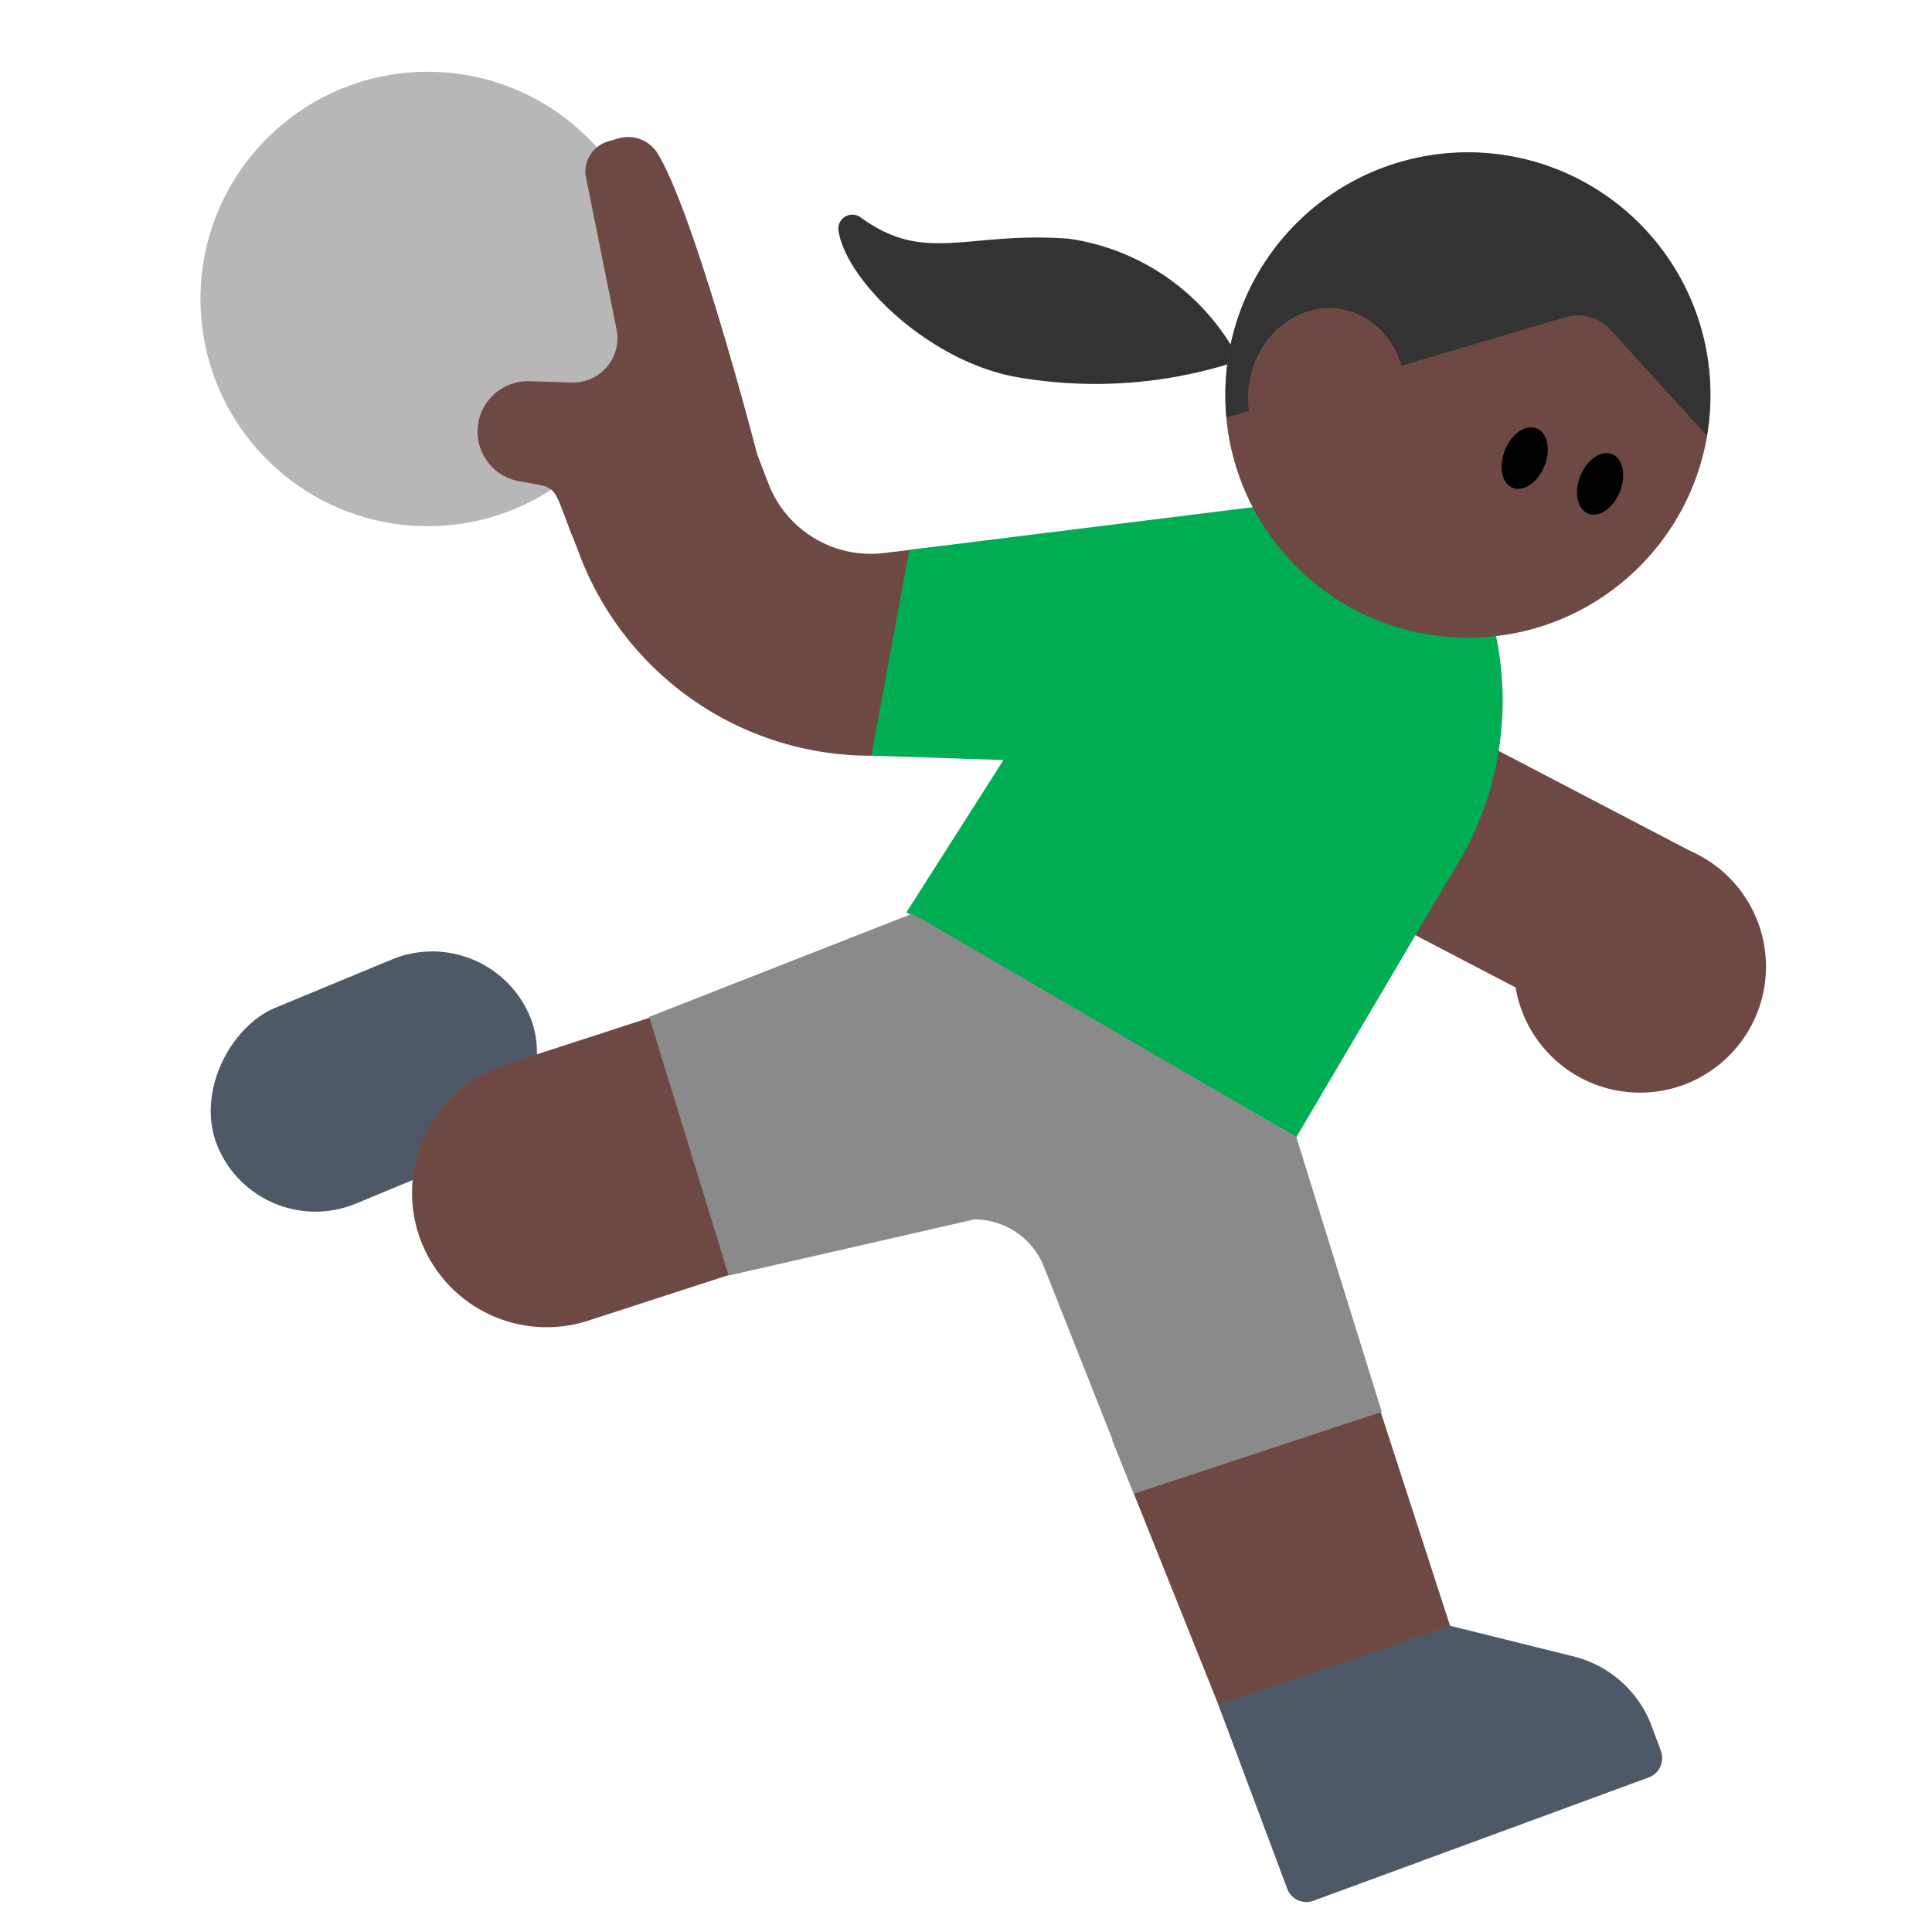 <svg id="Layer_1" data-name="Layer 1" xmlns="http://www.w3.org/2000/svg" viewBox="0 0 40 40"><defs><style>.cls-1{fill:#333;}.cls-2{fill:#4e5968;}.cls-3{fill:#b7b7b7;}.cls-4{fill:#6e4944;}.cls-5{fill:#00ad53;}.cls-6{fill:#8a8a8a;}.cls-7{fill:none;}</style></defs><path class="cls-1" d="M25.665,7.464a4.729,4.729,0,0,0-3.538-2.522c-2.114-.158-2.967.542-4.318-.448a.29.29,0,0,0-.45.275c.157,1.065,1.947,2.786,3.81,3.058A9.433,9.433,0,0,0,25.665,7.464Z"/><rect class="cls-2" x="5.547" y="18.89" width="4.384" height="7.004" rx="2.192" transform="translate(-9.983 38.115) rotate(-112.512)"/><circle class="cls-3" cx="8.855" cy="6.19" r="4.704"/><circle class="cls-4" cx="33.953" cy="20.012" r="2.61"/><rect class="cls-4" x="28.455" y="13.535" width="4.18" height="8.234" transform="translate(0.759 36.556) rotate(-62.425)"/><path class="cls-4" d="M18.024,15.646A6.445,6.445,0,0,1,12.006,11.5l-.266-.69,3.9-1.5.265.691A2.27,2.27,0,0,0,18.3,11.45l1.212-.144L20,15.458l-1.211.143A6.58,6.58,0,0,1,18.024,15.646Z"/><path class="cls-4" d="M15.675,9.4s-1.3-5.022-2.075-6.248a.718.718,0,0,0-.8-.285l-.2.057a.662.662,0,0,0-.48.686l.645,3.209a.918.918,0,0,1-.927,1.1l-.878-.026a1.043,1.043,0,0,0-1.063.9h0a1.044,1.044,0,0,0,.848,1.17l.392.07c.274.05.343.12.463.415l.244.636Z"/><path class="cls-5" d="M18.827,11.384l-.786,4.262,2.735.089-2.009,3.154,8.073,4.654L30.049,18.1a6.619,6.619,0,0,0,.555-6.135L29.8,10.021Z"/><circle class="cls-4" cx="30.391" cy="8.18" r="5.023"/><path class="cls-1" d="M35.338,9.02a5.019,5.019,0,1,0-9.944-.376l7.014-2.076a.918.918,0,0,1,.938.262Z"/><ellipse class="cls-4" cx="27.475" cy="8.167" rx="1.803" ry="1.621" transform="matrix(0.17, -0.985, 0.985, 0.17, 14.75, 33.851)"/><ellipse cx="31.566" cy="9.485" rx="0.664" ry="0.441" transform="translate(10.977 35.222) rotate(-68.066)"/><ellipse cx="33.128" cy="10.018" rx="0.664" ry="0.441" transform="translate(11.461 37.006) rotate(-68.066)"/><polygon class="cls-4" points="30.271 34.427 25.498 35.976 23.028 29.808 28.225 28.121 30.271 34.427"/><path class="cls-4" d="M10.006,19.868h5.578a0,0,0,0,1,0,0v5.9A2.789,2.789,0,0,1,12.8,28.552h0a2.789,2.789,0,0,1-2.789-2.789v-5.9A0,0,0,0,1,10.006,19.868Z" transform="translate(31.873 4.566) rotate(72.018)"/><path class="cls-6" d="M13.44,21.053l5.449-2.137,7.951,4.627,1.768,5.689-5.132,1.694-1.854-4.679a1.554,1.554,0,0,0-1.4-1,.321.321,0,0,0-.051,0l-5.085,1.162Z"/><path class="cls-2" d="M25.227,35.3l1.422,3.8a.424.424,0,0,0,.545.253L34.135,36.8a.426.426,0,0,0,.253-.546l-.185-.5a2.332,2.332,0,0,0-1.688-1.475l-2.492-.619Z"/><rect class="cls-7" width="40" height="40"/></svg>